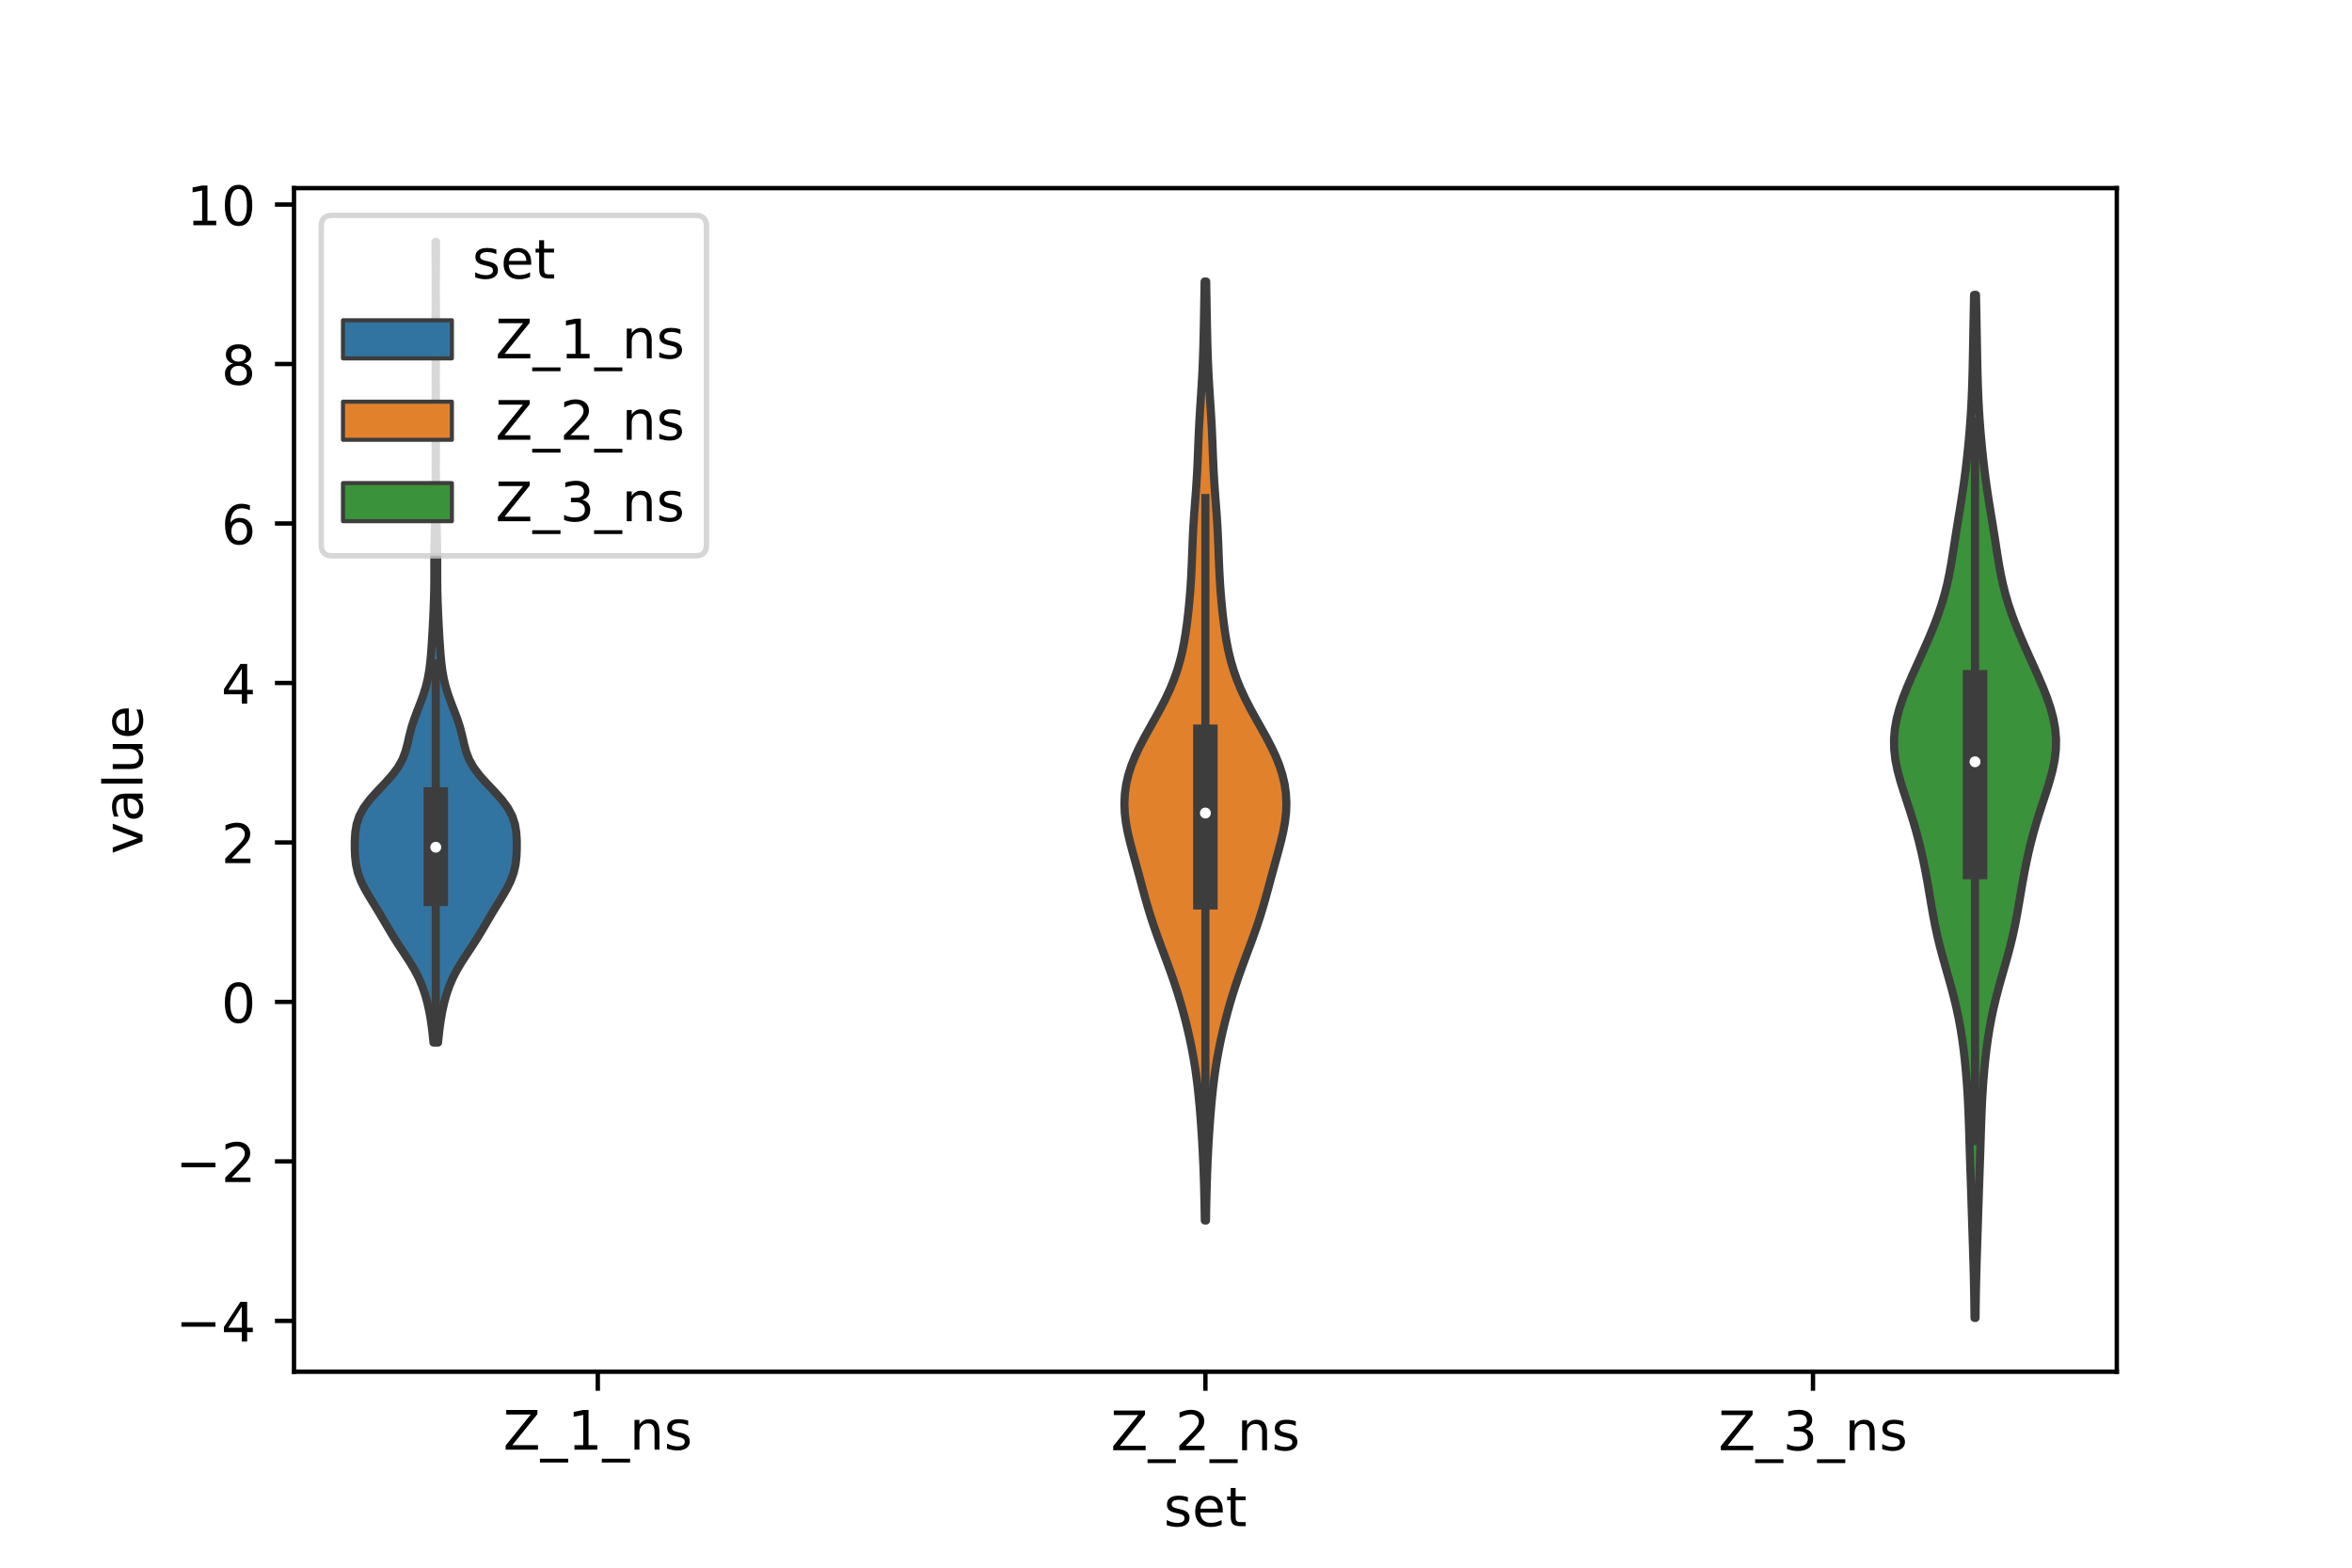 <?xml version="1.0" encoding="utf-8" standalone="no"?>
<!DOCTYPE svg PUBLIC "-//W3C//DTD SVG 1.1//EN"
  "http://www.w3.org/Graphics/SVG/1.1/DTD/svg11.dtd">
<!-- Created with matplotlib (https://matplotlib.org/) -->
<svg height="288pt" version="1.1" viewBox="0 0 432 288" width="432pt" xmlns="http://www.w3.org/2000/svg" xmlns:xlink="http://www.w3.org/1999/xlink">
 <defs>
  <style type="text/css">*{stroke-linecap:butt;stroke-linejoin:round;}</style>
 </defs>
 <g id="figure_1">
  <g id="patch_1">
   <path d="M 0 288 
L 432 288 
L 432 0 
L 0 0 
z
" style="fill:#ffffff;"/>
  </g>
  <g id="axes_1">
   <g id="patch_2">
    <path d="M 54 252 
L 388.8 252 
L 388.8 34.56 
L 54 34.56 
z
" style="fill:#ffffff;"/>
   </g>
   <g id="PolyCollection_1">
    <defs>
     <path d="M 80.458 -96.468 
L 79.622 -96.468 
L 79.473 -97.954 
L 79.296 -99.439 
L 79.078 -100.925 
L 78.805 -102.411 
L 78.468 -103.897 
L 78.053 -105.382 
L 77.539 -106.868 
L 76.905 -108.354 
L 76.134 -109.84 
L 75.241 -111.325 
L 74.271 -112.811 
L 73.286 -114.297 
L 72.338 -115.783 
L 71.441 -117.268 
L 70.573 -118.754 
L 69.696 -120.24 
L 68.791 -121.726 
L 67.876 -123.211 
L 67.011 -124.697 
L 66.274 -126.183 
L 65.729 -127.669 
L 65.392 -129.154 
L 65.222 -130.64 
L 65.16 -132.126 
L 65.166 -133.611 
L 65.258 -135.097 
L 65.503 -136.583 
L 65.988 -138.069 
L 66.776 -139.554 
L 67.871 -141.04 
L 69.197 -142.526 
L 70.613 -144.012 
L 71.952 -145.497 
L 73.075 -146.983 
L 73.913 -148.469 
L 74.483 -149.955 
L 74.874 -151.44 
L 75.21 -152.926 
L 75.597 -154.412 
L 76.078 -155.898 
L 76.636 -157.383 
L 77.214 -158.869 
L 77.754 -160.355 
L 78.214 -161.841 
L 78.575 -163.326 
L 78.839 -164.812 
L 79.026 -166.298 
L 79.163 -167.784 
L 79.272 -169.269 
L 79.368 -170.755 
L 79.455 -172.241 
L 79.534 -173.727 
L 79.604 -175.212 
L 79.667 -176.698 
L 79.718 -178.184 
L 79.754 -179.669 
L 79.773 -181.155 
L 79.777 -182.641 
L 79.775 -184.127 
L 79.778 -185.612 
L 79.792 -187.098 
L 79.819 -188.584 
L 79.853 -190.07 
L 79.889 -191.555 
L 79.923 -193.041 
L 79.952 -194.527 
L 79.978 -196.013 
L 80 -197.498 
L 80.016 -198.984 
L 80.026 -200.47 
L 80.029 -201.956 
L 80.026 -203.441 
L 80.018 -204.927 
L 80.006 -206.413 
L 79.995 -207.899 
L 79.987 -209.384 
L 79.987 -210.87 
L 79.995 -212.356 
L 80.007 -213.842 
L 80.018 -215.327 
L 80.027 -216.813 
L 80.03 -218.299 
L 80.028 -219.784 
L 80.02 -221.27 
L 80.009 -222.756 
L 79.996 -224.242 
L 79.988 -225.727 
L 79.987 -227.213 
L 79.993 -228.699 
L 80.004 -230.185 
L 80.017 -231.67 
L 80.026 -233.156 
L 80.031 -234.642 
L 80.03 -236.128 
L 80.023 -237.613 
L 80.013 -239.099 
L 80 -240.585 
L 79.99 -242.071 
L 79.986 -243.556 
L 80.094 -243.556 
L 80.094 -243.556 
L 80.09 -242.071 
L 80.08 -240.585 
L 80.067 -239.099 
L 80.057 -237.613 
L 80.05 -236.128 
L 80.049 -234.642 
L 80.054 -233.156 
L 80.063 -231.67 
L 80.076 -230.185 
L 80.087 -228.699 
L 80.093 -227.213 
L 80.092 -225.727 
L 80.084 -224.242 
L 80.071 -222.756 
L 80.06 -221.27 
L 80.052 -219.784 
L 80.05 -218.299 
L 80.053 -216.813 
L 80.062 -215.327 
L 80.073 -213.842 
L 80.085 -212.356 
L 80.093 -210.87 
L 80.093 -209.384 
L 80.085 -207.899 
L 80.074 -206.413 
L 80.062 -204.927 
L 80.054 -203.441 
L 80.051 -201.956 
L 80.054 -200.47 
L 80.064 -198.984 
L 80.08 -197.498 
L 80.102 -196.013 
L 80.128 -194.527 
L 80.157 -193.041 
L 80.191 -191.555 
L 80.227 -190.07 
L 80.261 -188.584 
L 80.288 -187.098 
L 80.302 -185.612 
L 80.305 -184.127 
L 80.303 -182.641 
L 80.307 -181.155 
L 80.326 -179.669 
L 80.362 -178.184 
L 80.413 -176.698 
L 80.476 -175.212 
L 80.546 -173.727 
L 80.625 -172.241 
L 80.712 -170.755 
L 80.808 -169.269 
L 80.917 -167.784 
L 81.054 -166.298 
L 81.241 -164.812 
L 81.505 -163.326 
L 81.866 -161.841 
L 82.326 -160.355 
L 82.866 -158.869 
L 83.444 -157.383 
L 84.002 -155.898 
L 84.483 -154.412 
L 84.87 -152.926 
L 85.206 -151.44 
L 85.597 -149.955 
L 86.167 -148.469 
L 87.005 -146.983 
L 88.128 -145.497 
L 89.467 -144.012 
L 90.883 -142.526 
L 92.209 -141.04 
L 93.304 -139.554 
L 94.092 -138.069 
L 94.577 -136.583 
L 94.822 -135.097 
L 94.914 -133.611 
L 94.92 -132.126 
L 94.858 -130.64 
L 94.688 -129.154 
L 94.351 -127.669 
L 93.806 -126.183 
L 93.069 -124.697 
L 92.204 -123.211 
L 91.289 -121.726 
L 90.384 -120.24 
L 89.507 -118.754 
L 88.639 -117.268 
L 87.742 -115.783 
L 86.794 -114.297 
L 85.809 -112.811 
L 84.839 -111.325 
L 83.946 -109.84 
L 83.175 -108.354 
L 82.541 -106.868 
L 82.027 -105.382 
L 81.612 -103.897 
L 81.275 -102.411 
L 81.002 -100.925 
L 80.784 -99.439 
L 80.607 -97.954 
L 80.458 -96.468 
z
" id="m6c04ebc9e5" style="stroke:#3d3d3d;stroke-width:1.5;"/>
    </defs>
    <g clip-path="url(#pa72a248c3a)">
     <use style="fill:#3274a1;stroke:#3d3d3d;stroke-width:1.5;" x="0" xlink:href="#m6c04ebc9e5" y="288"/>
    </g>
   </g>
   <g id="PolyCollection_2">
    <defs>
     <path d="M 221.51 -63.782 
L 221.29 -63.782 
L 221.262 -65.524 
L 221.229 -67.266 
L 221.189 -69.009 
L 221.14 -70.751 
L 221.082 -72.494 
L 221.014 -74.236 
L 220.933 -75.978 
L 220.84 -77.721 
L 220.734 -79.463 
L 220.616 -81.206 
L 220.486 -82.948 
L 220.341 -84.69 
L 220.179 -86.433 
L 219.995 -88.175 
L 219.784 -89.918 
L 219.539 -91.66 
L 219.258 -93.402 
L 218.939 -95.145 
L 218.585 -96.887 
L 218.196 -98.63 
L 217.775 -100.372 
L 217.319 -102.114 
L 216.827 -103.857 
L 216.298 -105.599 
L 215.731 -107.341 
L 215.13 -109.084 
L 214.501 -110.826 
L 213.855 -112.569 
L 213.205 -114.311 
L 212.566 -116.053 
L 211.953 -117.796 
L 211.377 -119.538 
L 210.843 -121.281 
L 210.344 -123.023 
L 209.869 -124.765 
L 209.401 -126.508 
L 208.928 -128.25 
L 208.446 -129.993 
L 207.965 -131.735 
L 207.508 -133.477 
L 207.104 -135.22 
L 206.787 -136.962 
L 206.585 -138.705 
L 206.52 -140.447 
L 206.606 -142.189 
L 206.852 -143.932 
L 207.257 -145.674 
L 207.819 -147.417 
L 208.523 -149.159 
L 209.349 -150.901 
L 210.264 -152.644 
L 211.233 -154.386 
L 212.214 -156.129 
L 213.17 -157.871 
L 214.067 -159.613 
L 214.881 -161.356 
L 215.599 -163.098 
L 216.214 -164.84 
L 216.729 -166.583 
L 217.154 -168.325 
L 217.501 -170.068 
L 217.788 -171.81 
L 218.029 -173.552 
L 218.234 -175.295 
L 218.412 -177.037 
L 218.565 -178.78 
L 218.694 -180.522 
L 218.797 -182.264 
L 218.88 -184.007 
L 218.949 -185.749 
L 219.014 -187.492 
L 219.086 -189.234 
L 219.173 -190.976 
L 219.281 -192.719 
L 219.405 -194.461 
L 219.538 -196.204 
L 219.669 -197.946 
L 219.787 -199.688 
L 219.888 -201.431 
L 219.97 -203.173 
L 220.041 -204.916 
L 220.108 -206.658 
L 220.182 -208.4 
L 220.268 -210.143 
L 220.368 -211.885 
L 220.479 -213.627 
L 220.594 -215.37 
L 220.705 -217.112 
L 220.806 -218.855 
L 220.892 -220.597 
L 220.962 -222.339 
L 221.018 -224.082 
L 221.064 -225.824 
L 221.103 -227.567 
L 221.137 -229.309 
L 221.169 -231.051 
L 221.199 -232.794 
L 221.228 -234.536 
L 221.256 -236.279 
L 221.544 -236.279 
L 221.544 -236.279 
L 221.572 -234.536 
L 221.601 -232.794 
L 221.631 -231.051 
L 221.663 -229.309 
L 221.697 -227.567 
L 221.736 -225.824 
L 221.782 -224.082 
L 221.838 -222.339 
L 221.908 -220.597 
L 221.994 -218.855 
L 222.095 -217.112 
L 222.206 -215.37 
L 222.321 -213.627 
L 222.432 -211.885 
L 222.532 -210.143 
L 222.618 -208.4 
L 222.692 -206.658 
L 222.759 -204.916 
L 222.83 -203.173 
L 222.912 -201.431 
L 223.013 -199.688 
L 223.131 -197.946 
L 223.262 -196.204 
L 223.395 -194.461 
L 223.519 -192.719 
L 223.627 -190.976 
L 223.714 -189.234 
L 223.786 -187.492 
L 223.851 -185.749 
L 223.92 -184.007 
L 224.003 -182.264 
L 224.106 -180.522 
L 224.235 -178.78 
L 224.388 -177.037 
L 224.566 -175.295 
L 224.771 -173.552 
L 225.012 -171.81 
L 225.299 -170.068 
L 225.647 -168.325 
L 226.071 -166.583 
L 226.586 -164.84 
L 227.201 -163.098 
L 227.919 -161.356 
L 228.733 -159.613 
L 229.63 -157.871 
L 230.586 -156.129 
L 231.567 -154.386 
L 232.536 -152.644 
L 233.451 -150.901 
L 234.277 -149.159 
L 234.981 -147.417 
L 235.543 -145.674 
L 235.948 -143.932 
L 236.194 -142.189 
L 236.28 -140.447 
L 236.215 -138.705 
L 236.013 -136.962 
L 235.696 -135.22 
L 235.292 -133.477 
L 234.835 -131.735 
L 234.354 -129.993 
L 233.872 -128.25 
L 233.399 -126.508 
L 232.931 -124.765 
L 232.456 -123.023 
L 231.957 -121.281 
L 231.423 -119.538 
L 230.847 -117.796 
L 230.234 -116.053 
L 229.595 -114.311 
L 228.945 -112.569 
L 228.299 -110.826 
L 227.67 -109.084 
L 227.069 -107.341 
L 226.502 -105.599 
L 225.973 -103.857 
L 225.481 -102.114 
L 225.025 -100.372 
L 224.604 -98.63 
L 224.215 -96.887 
L 223.861 -95.145 
L 223.542 -93.402 
L 223.261 -91.66 
L 223.016 -89.918 
L 222.805 -88.175 
L 222.621 -86.433 
L 222.459 -84.69 
L 222.314 -82.948 
L 222.184 -81.206 
L 222.066 -79.463 
L 221.96 -77.721 
L 221.867 -75.978 
L 221.786 -74.236 
L 221.718 -72.494 
L 221.66 -70.751 
L 221.611 -69.009 
L 221.571 -67.266 
L 221.538 -65.524 
L 221.51 -63.782 
z
" id="m599e3924ae" style="stroke:#3d3d3d;stroke-width:1.5;"/>
    </defs>
    <g clip-path="url(#pa72a248c3a)">
     <use style="fill:#e1812c;stroke:#3d3d3d;stroke-width:1.5;" x="0" xlink:href="#m599e3924ae" y="288"/>
    </g>
   </g>
   <g id="PolyCollection_3">
    <defs>
     <path d="M 362.851 -45.884 
L 362.669 -45.884 
L 362.646 -47.782 
L 362.618 -49.681 
L 362.582 -51.579 
L 362.538 -53.478 
L 362.487 -55.376 
L 362.43 -57.275 
L 362.37 -59.173 
L 362.308 -61.071 
L 362.247 -62.97 
L 362.186 -64.868 
L 362.125 -66.767 
L 362.062 -68.665 
L 361.996 -70.564 
L 361.93 -72.462 
L 361.865 -74.361 
L 361.802 -76.259 
L 361.743 -78.158 
L 361.685 -80.056 
L 361.622 -81.955 
L 361.55 -83.853 
L 361.462 -85.752 
L 361.352 -87.65 
L 361.22 -89.549 
L 361.062 -91.447 
L 360.875 -93.346 
L 360.657 -95.244 
L 360.4 -97.143 
L 360.099 -99.041 
L 359.748 -100.939 
L 359.345 -102.838 
L 358.89 -104.736 
L 358.391 -106.635 
L 357.861 -108.533 
L 357.318 -110.432 
L 356.786 -112.33 
L 356.282 -114.229 
L 355.824 -116.127 
L 355.415 -118.026 
L 355.052 -119.924 
L 354.72 -121.823 
L 354.401 -123.721 
L 354.077 -125.62 
L 353.733 -127.518 
L 353.358 -129.417 
L 352.947 -131.315 
L 352.493 -133.214 
L 351.994 -135.112 
L 351.447 -137.011 
L 350.856 -138.909 
L 350.236 -140.808 
L 349.612 -142.706 
L 349.025 -144.604 
L 348.518 -146.503 
L 348.136 -148.401 
L 347.915 -150.3 
L 347.88 -152.198 
L 348.037 -154.097 
L 348.378 -155.995 
L 348.884 -157.894 
L 349.524 -159.792 
L 350.266 -161.691 
L 351.077 -163.589 
L 351.926 -165.488 
L 352.786 -167.386 
L 353.636 -169.285 
L 354.456 -171.183 
L 355.232 -173.082 
L 355.949 -174.98 
L 356.594 -176.879 
L 357.159 -178.777 
L 357.64 -180.676 
L 358.044 -182.574 
L 358.388 -184.472 
L 358.696 -186.371 
L 358.989 -188.269 
L 359.286 -190.168 
L 359.591 -192.066 
L 359.902 -193.965 
L 360.209 -195.863 
L 360.501 -197.762 
L 360.772 -199.66 
L 361.018 -201.559 
L 361.24 -203.457 
L 361.442 -205.356 
L 361.625 -207.254 
L 361.788 -209.153 
L 361.93 -211.051 
L 362.05 -212.95 
L 362.147 -214.848 
L 362.223 -216.747 
L 362.282 -218.645 
L 362.329 -220.544 
L 362.369 -222.442 
L 362.404 -224.341 
L 362.439 -226.239 
L 362.474 -228.137 
L 362.51 -230.036 
L 362.547 -231.934 
L 362.585 -233.833 
L 362.935 -233.833 
L 362.935 -233.833 
L 362.973 -231.934 
L 363.01 -230.036 
L 363.046 -228.137 
L 363.081 -226.239 
L 363.116 -224.341 
L 363.151 -222.442 
L 363.191 -220.544 
L 363.238 -218.645 
L 363.297 -216.747 
L 363.373 -214.848 
L 363.47 -212.95 
L 363.59 -211.051 
L 363.732 -209.153 
L 363.895 -207.254 
L 364.078 -205.356 
L 364.28 -203.457 
L 364.502 -201.559 
L 364.748 -199.66 
L 365.019 -197.762 
L 365.311 -195.863 
L 365.618 -193.965 
L 365.929 -192.066 
L 366.234 -190.168 
L 366.531 -188.269 
L 366.824 -186.371 
L 367.132 -184.472 
L 367.476 -182.574 
L 367.88 -180.676 
L 368.361 -178.777 
L 368.926 -176.879 
L 369.571 -174.98 
L 370.288 -173.082 
L 371.064 -171.183 
L 371.884 -169.285 
L 372.734 -167.386 
L 373.594 -165.488 
L 374.443 -163.589 
L 375.254 -161.691 
L 375.996 -159.792 
L 376.636 -157.894 
L 377.142 -155.995 
L 377.483 -154.097 
L 377.64 -152.198 
L 377.605 -150.3 
L 377.384 -148.401 
L 377.002 -146.503 
L 376.495 -144.604 
L 375.908 -142.706 
L 375.284 -140.808 
L 374.664 -138.909 
L 374.073 -137.011 
L 373.526 -135.112 
L 373.027 -133.214 
L 372.573 -131.315 
L 372.162 -129.417 
L 371.787 -127.518 
L 371.443 -125.62 
L 371.119 -123.721 
L 370.8 -121.823 
L 370.468 -119.924 
L 370.105 -118.026 
L 369.696 -116.127 
L 369.238 -114.229 
L 368.734 -112.33 
L 368.202 -110.432 
L 367.659 -108.533 
L 367.129 -106.635 
L 366.63 -104.736 
L 366.175 -102.838 
L 365.772 -100.939 
L 365.421 -99.041 
L 365.12 -97.143 
L 364.863 -95.244 
L 364.645 -93.346 
L 364.458 -91.447 
L 364.3 -89.549 
L 364.168 -87.65 
L 364.058 -85.752 
L 363.97 -83.853 
L 363.898 -81.955 
L 363.835 -80.056 
L 363.777 -78.158 
L 363.718 -76.259 
L 363.655 -74.361 
L 363.59 -72.462 
L 363.524 -70.564 
L 363.458 -68.665 
L 363.395 -66.767 
L 363.334 -64.868 
L 363.273 -62.97 
L 363.212 -61.071 
L 363.15 -59.173 
L 363.09 -57.275 
L 363.033 -55.376 
L 362.982 -53.478 
L 362.938 -51.579 
L 362.902 -49.681 
L 362.874 -47.782 
L 362.851 -45.884 
z
" id="m10768518c8" style="stroke:#3d3d3d;stroke-width:1.5;"/>
    </defs>
    <g clip-path="url(#pa72a248c3a)">
     <use style="fill:#3a923a;stroke:#3d3d3d;stroke-width:1.5;" x="0" xlink:href="#m10768518c8" y="288"/>
    </g>
   </g>
   <g id="patch_3">
    <path clip-path="url(#pa72a248c3a)" d="M 109.8 184.061 
L 109.8 184.061 
L 109.8 184.061 
L 109.8 184.061 
z
" style="fill:#3274a1;stroke:#3d3d3d;stroke-linejoin:miter;stroke-width:0.75;"/>
   </g>
   <g id="patch_4">
    <path clip-path="url(#pa72a248c3a)" d="M 109.8 184.061 
L 109.8 184.061 
L 109.8 184.061 
L 109.8 184.061 
z
" style="fill:#e1812c;stroke:#3d3d3d;stroke-linejoin:miter;stroke-width:0.75;"/>
   </g>
   <g id="patch_5">
    <path clip-path="url(#pa72a248c3a)" d="M 109.8 184.061 
L 109.8 184.061 
L 109.8 184.061 
L 109.8 184.061 
z
" style="fill:#3a923a;stroke:#3d3d3d;stroke-linejoin:miter;stroke-width:0.75;"/>
   </g>
   <g id="matplotlib.axis_1">
    <g id="xtick_1">
     <g id="line2d_1">
      <defs>
       <path d="M 0 0 
L 0 3.5 
" id="mdd1b0d866d" style="stroke:#000000;stroke-width:0.8;"/>
      </defs>
      <g>
       <use style="stroke:#000000;stroke-width:0.8;" x="109.8" xlink:href="#mdd1b0d866d" y="252"/>
      </g>
     </g>
     <g id="text_1">
      <!-- Z_1_ns -->
      <g transform="translate(92.42 266.32)scale(0.1 -0.1)">
       <defs>
        <path d="M 5.609 72.906 
L 62.891 72.906 
L 62.891 65.375 
L 16.797 8.297 
L 64.016 8.297 
L 64.016 0 
L 4.5 0 
L 4.5 7.516 
L 50.594 64.594 
L 5.609 64.594 
z
" id="DejaVuSans-90"/>
        <path d="M 50.984 -16.609 
L 50.984 -23.578 
L -0.984 -23.578 
L -0.984 -16.609 
z
" id="DejaVuSans-95"/>
        <path d="M 12.406 8.297 
L 28.516 8.297 
L 28.516 63.922 
L 10.984 60.406 
L 10.984 69.391 
L 28.422 72.906 
L 38.281 72.906 
L 38.281 8.297 
L 54.391 8.297 
L 54.391 0 
L 12.406 0 
z
" id="DejaVuSans-49"/>
        <path d="M 54.891 33.016 
L 54.891 0 
L 45.906 0 
L 45.906 32.719 
Q 45.906 40.484 42.875 44.328 
Q 39.844 48.188 33.797 48.188 
Q 26.516 48.188 22.312 43.547 
Q 18.109 38.922 18.109 30.906 
L 18.109 0 
L 9.078 0 
L 9.078 54.688 
L 18.109 54.688 
L 18.109 46.188 
Q 21.344 51.125 25.703 53.562 
Q 30.078 56 35.797 56 
Q 45.219 56 50.047 50.172 
Q 54.891 44.344 54.891 33.016 
z
" id="DejaVuSans-110"/>
        <path d="M 44.281 53.078 
L 44.281 44.578 
Q 40.484 46.531 36.375 47.5 
Q 32.281 48.484 27.875 48.484 
Q 21.188 48.484 17.844 46.438 
Q 14.5 44.391 14.5 40.281 
Q 14.5 37.156 16.891 35.375 
Q 19.281 33.594 26.516 31.984 
L 29.594 31.297 
Q 39.156 29.25 43.188 25.516 
Q 47.219 21.781 47.219 15.094 
Q 47.219 7.469 41.188 3.016 
Q 35.156 -1.422 24.609 -1.422 
Q 20.219 -1.422 15.453 -0.562 
Q 10.688 0.297 5.422 2 
L 5.422 11.281 
Q 10.406 8.688 15.234 7.391 
Q 20.062 6.109 24.812 6.109 
Q 31.156 6.109 34.562 8.281 
Q 37.984 10.453 37.984 14.406 
Q 37.984 18.062 35.516 20.016 
Q 33.062 21.969 24.703 23.781 
L 21.578 24.516 
Q 13.234 26.266 9.516 29.906 
Q 5.812 33.547 5.812 39.891 
Q 5.812 47.609 11.281 51.797 
Q 16.75 56 26.812 56 
Q 31.781 56 36.172 55.266 
Q 40.578 54.547 44.281 53.078 
z
" id="DejaVuSans-115"/>
       </defs>
       <use xlink:href="#DejaVuSans-90"/>
       <use x="68.506" xlink:href="#DejaVuSans-95"/>
       <use x="118.506" xlink:href="#DejaVuSans-49"/>
       <use x="182.129" xlink:href="#DejaVuSans-95"/>
       <use x="232.129" xlink:href="#DejaVuSans-110"/>
       <use x="295.508" xlink:href="#DejaVuSans-115"/>
      </g>
     </g>
    </g>
    <g id="xtick_2">
     <g id="line2d_2">
      <g>
       <use style="stroke:#000000;stroke-width:0.8;" x="221.4" xlink:href="#mdd1b0d866d" y="252"/>
      </g>
     </g>
     <g id="text_2">
      <!-- Z_2_ns -->
      <g transform="translate(204.02 266.422)scale(0.1 -0.1)">
       <defs>
        <path d="M 19.188 8.297 
L 53.609 8.297 
L 53.609 0 
L 7.328 0 
L 7.328 8.297 
Q 12.938 14.109 22.625 23.891 
Q 32.328 33.688 34.812 36.531 
Q 39.547 41.844 41.422 45.531 
Q 43.312 49.219 43.312 52.781 
Q 43.312 58.594 39.234 62.25 
Q 35.156 65.922 28.609 65.922 
Q 23.969 65.922 18.812 64.312 
Q 13.672 62.703 7.812 59.422 
L 7.812 69.391 
Q 13.766 71.781 18.938 73 
Q 24.125 74.219 28.422 74.219 
Q 39.75 74.219 46.484 68.547 
Q 53.219 62.891 53.219 53.422 
Q 53.219 48.922 51.531 44.891 
Q 49.859 40.875 45.406 35.406 
Q 44.188 33.984 37.641 27.219 
Q 31.109 20.453 19.188 8.297 
z
" id="DejaVuSans-50"/>
       </defs>
       <use xlink:href="#DejaVuSans-90"/>
       <use x="68.506" xlink:href="#DejaVuSans-95"/>
       <use x="118.506" xlink:href="#DejaVuSans-50"/>
       <use x="182.129" xlink:href="#DejaVuSans-95"/>
       <use x="232.129" xlink:href="#DejaVuSans-110"/>
       <use x="295.508" xlink:href="#DejaVuSans-115"/>
      </g>
     </g>
    </g>
    <g id="xtick_3">
     <g id="line2d_3">
      <g>
       <use style="stroke:#000000;stroke-width:0.8;" x="333" xlink:href="#mdd1b0d866d" y="252"/>
      </g>
     </g>
     <g id="text_3">
      <!-- Z_3_ns -->
      <g transform="translate(315.62 266.422)scale(0.1 -0.1)">
       <defs>
        <path d="M 40.578 39.312 
Q 47.656 37.797 51.625 33 
Q 55.609 28.219 55.609 21.188 
Q 55.609 10.406 48.188 4.484 
Q 40.766 -1.422 27.094 -1.422 
Q 22.516 -1.422 17.656 -0.516 
Q 12.797 0.391 7.625 2.203 
L 7.625 11.719 
Q 11.719 9.328 16.594 8.109 
Q 21.484 6.891 26.812 6.891 
Q 36.078 6.891 40.938 10.547 
Q 45.797 14.203 45.797 21.188 
Q 45.797 27.641 41.281 31.266 
Q 36.766 34.906 28.719 34.906 
L 20.219 34.906 
L 20.219 43.016 
L 29.109 43.016 
Q 36.375 43.016 40.234 45.922 
Q 44.094 48.828 44.094 54.297 
Q 44.094 59.906 40.109 62.906 
Q 36.141 65.922 28.719 65.922 
Q 24.656 65.922 20.016 65.031 
Q 15.375 64.156 9.812 62.312 
L 9.812 71.094 
Q 15.438 72.656 20.344 73.438 
Q 25.25 74.219 29.594 74.219 
Q 40.828 74.219 47.359 69.109 
Q 53.906 64.016 53.906 55.328 
Q 53.906 49.266 50.438 45.094 
Q 46.969 40.922 40.578 39.312 
z
" id="DejaVuSans-51"/>
       </defs>
       <use xlink:href="#DejaVuSans-90"/>
       <use x="68.506" xlink:href="#DejaVuSans-95"/>
       <use x="118.506" xlink:href="#DejaVuSans-51"/>
       <use x="182.129" xlink:href="#DejaVuSans-95"/>
       <use x="232.129" xlink:href="#DejaVuSans-110"/>
       <use x="295.508" xlink:href="#DejaVuSans-115"/>
      </g>
     </g>
    </g>
    <g id="text_4">
     <!-- set -->
     <g transform="translate(213.759 280.378)scale(0.1 -0.1)">
      <defs>
       <path d="M 56.203 29.594 
L 56.203 25.203 
L 14.891 25.203 
Q 15.484 15.922 20.484 11.062 
Q 25.484 6.203 34.422 6.203 
Q 39.594 6.203 44.453 7.469 
Q 49.312 8.734 54.109 11.281 
L 54.109 2.781 
Q 49.266 0.734 44.188 -0.344 
Q 39.109 -1.422 33.891 -1.422 
Q 20.797 -1.422 13.156 6.188 
Q 5.516 13.812 5.516 26.812 
Q 5.516 40.234 12.766 48.109 
Q 20.016 56 32.328 56 
Q 43.359 56 49.781 48.891 
Q 56.203 41.797 56.203 29.594 
z
M 47.219 32.234 
Q 47.125 39.594 43.094 43.984 
Q 39.062 48.391 32.422 48.391 
Q 24.906 48.391 20.391 44.141 
Q 15.875 39.891 15.188 32.172 
z
" id="DejaVuSans-101"/>
       <path d="M 18.312 70.219 
L 18.312 54.688 
L 36.812 54.688 
L 36.812 47.703 
L 18.312 47.703 
L 18.312 18.016 
Q 18.312 11.328 20.141 9.422 
Q 21.969 7.516 27.594 7.516 
L 36.812 7.516 
L 36.812 0 
L 27.594 0 
Q 17.188 0 13.234 3.875 
Q 9.281 7.766 9.281 18.016 
L 9.281 47.703 
L 2.688 47.703 
L 2.688 54.688 
L 9.281 54.688 
L 9.281 70.219 
z
" id="DejaVuSans-116"/>
      </defs>
      <use xlink:href="#DejaVuSans-115"/>
      <use x="52.1" xlink:href="#DejaVuSans-101"/>
      <use x="113.623" xlink:href="#DejaVuSans-116"/>
     </g>
    </g>
   </g>
   <g id="matplotlib.axis_2">
    <g id="ytick_1">
     <g id="line2d_4">
      <defs>
       <path d="M 0 0 
L -3.5 0 
" id="m1d72be4e15" style="stroke:#000000;stroke-width:0.8;"/>
      </defs>
      <g>
       <use style="stroke:#000000;stroke-width:0.8;" x="54" xlink:href="#m1d72be4e15" y="242.655"/>
      </g>
     </g>
     <g id="text_5">
      <!-- −4 -->
      <g transform="translate(32.258 246.454)scale(0.1 -0.1)">
       <defs>
        <path d="M 10.594 35.5 
L 73.188 35.5 
L 73.188 27.203 
L 10.594 27.203 
z
" id="DejaVuSans-8722"/>
        <path d="M 37.797 64.312 
L 12.891 25.391 
L 37.797 25.391 
z
M 35.203 72.906 
L 47.609 72.906 
L 47.609 25.391 
L 58.016 25.391 
L 58.016 17.188 
L 47.609 17.188 
L 47.609 0 
L 37.797 0 
L 37.797 17.188 
L 4.891 17.188 
L 4.891 26.703 
z
" id="DejaVuSans-52"/>
       </defs>
       <use xlink:href="#DejaVuSans-8722"/>
       <use x="83.789" xlink:href="#DejaVuSans-52"/>
      </g>
     </g>
    </g>
    <g id="ytick_2">
     <g id="line2d_5">
      <g>
       <use style="stroke:#000000;stroke-width:0.8;" x="54" xlink:href="#m1d72be4e15" y="213.358"/>
      </g>
     </g>
     <g id="text_6">
      <!-- −2 -->
      <g transform="translate(32.258 217.157)scale(0.1 -0.1)">
       <use xlink:href="#DejaVuSans-8722"/>
       <use x="83.789" xlink:href="#DejaVuSans-50"/>
      </g>
     </g>
    </g>
    <g id="ytick_3">
     <g id="line2d_6">
      <g>
       <use style="stroke:#000000;stroke-width:0.8;" x="54" xlink:href="#m1d72be4e15" y="184.061"/>
      </g>
     </g>
     <g id="text_7">
      <!-- 0 -->
      <g transform="translate(40.638 187.86)scale(0.1 -0.1)">
       <defs>
        <path d="M 31.781 66.406 
Q 24.172 66.406 20.328 58.906 
Q 16.5 51.422 16.5 36.375 
Q 16.5 21.391 20.328 13.891 
Q 24.172 6.391 31.781 6.391 
Q 39.453 6.391 43.281 13.891 
Q 47.125 21.391 47.125 36.375 
Q 47.125 51.422 43.281 58.906 
Q 39.453 66.406 31.781 66.406 
z
M 31.781 74.219 
Q 44.047 74.219 50.516 64.516 
Q 56.984 54.828 56.984 36.375 
Q 56.984 17.969 50.516 8.266 
Q 44.047 -1.422 31.781 -1.422 
Q 19.531 -1.422 13.062 8.266 
Q 6.594 17.969 6.594 36.375 
Q 6.594 54.828 13.062 64.516 
Q 19.531 74.219 31.781 74.219 
z
" id="DejaVuSans-48"/>
       </defs>
       <use xlink:href="#DejaVuSans-48"/>
      </g>
     </g>
    </g>
    <g id="ytick_4">
     <g id="line2d_7">
      <g>
       <use style="stroke:#000000;stroke-width:0.8;" x="54" xlink:href="#m1d72be4e15" y="154.765"/>
      </g>
     </g>
     <g id="text_8">
      <!-- 2 -->
      <g transform="translate(40.638 158.564)scale(0.1 -0.1)">
       <use xlink:href="#DejaVuSans-50"/>
      </g>
     </g>
    </g>
    <g id="ytick_5">
     <g id="line2d_8">
      <g>
       <use style="stroke:#000000;stroke-width:0.8;" x="54" xlink:href="#m1d72be4e15" y="125.468"/>
      </g>
     </g>
     <g id="text_9">
      <!-- 4 -->
      <g transform="translate(40.638 129.267)scale(0.1 -0.1)">
       <use xlink:href="#DejaVuSans-52"/>
      </g>
     </g>
    </g>
    <g id="ytick_6">
     <g id="line2d_9">
      <g>
       <use style="stroke:#000000;stroke-width:0.8;" x="54" xlink:href="#m1d72be4e15" y="96.171"/>
      </g>
     </g>
     <g id="text_10">
      <!-- 6 -->
      <g transform="translate(40.638 99.97)scale(0.1 -0.1)">
       <defs>
        <path d="M 33.016 40.375 
Q 26.375 40.375 22.484 35.828 
Q 18.609 31.297 18.609 23.391 
Q 18.609 15.531 22.484 10.953 
Q 26.375 6.391 33.016 6.391 
Q 39.656 6.391 43.531 10.953 
Q 47.406 15.531 47.406 23.391 
Q 47.406 31.297 43.531 35.828 
Q 39.656 40.375 33.016 40.375 
z
M 52.594 71.297 
L 52.594 62.312 
Q 48.875 64.062 45.094 64.984 
Q 41.312 65.922 37.594 65.922 
Q 27.828 65.922 22.672 59.328 
Q 17.531 52.734 16.797 39.406 
Q 19.672 43.656 24.016 45.922 
Q 28.375 48.188 33.594 48.188 
Q 44.578 48.188 50.953 41.516 
Q 57.328 34.859 57.328 23.391 
Q 57.328 12.156 50.688 5.359 
Q 44.047 -1.422 33.016 -1.422 
Q 20.359 -1.422 13.672 8.266 
Q 6.984 17.969 6.984 36.375 
Q 6.984 53.656 15.188 63.938 
Q 23.391 74.219 37.203 74.219 
Q 40.922 74.219 44.703 73.484 
Q 48.484 72.75 52.594 71.297 
z
" id="DejaVuSans-54"/>
       </defs>
       <use xlink:href="#DejaVuSans-54"/>
      </g>
     </g>
    </g>
    <g id="ytick_7">
     <g id="line2d_10">
      <g>
       <use style="stroke:#000000;stroke-width:0.8;" x="54" xlink:href="#m1d72be4e15" y="66.874"/>
      </g>
     </g>
     <g id="text_11">
      <!-- 8 -->
      <g transform="translate(40.638 70.673)scale(0.1 -0.1)">
       <defs>
        <path d="M 31.781 34.625 
Q 24.75 34.625 20.719 30.859 
Q 16.703 27.094 16.703 20.516 
Q 16.703 13.922 20.719 10.156 
Q 24.75 6.391 31.781 6.391 
Q 38.812 6.391 42.859 10.172 
Q 46.922 13.969 46.922 20.516 
Q 46.922 27.094 42.891 30.859 
Q 38.875 34.625 31.781 34.625 
z
M 21.922 38.812 
Q 15.578 40.375 12.031 44.719 
Q 8.5 49.078 8.5 55.328 
Q 8.5 64.062 14.719 69.141 
Q 20.953 74.219 31.781 74.219 
Q 42.672 74.219 48.875 69.141 
Q 55.078 64.062 55.078 55.328 
Q 55.078 49.078 51.531 44.719 
Q 48 40.375 41.703 38.812 
Q 48.828 37.156 52.797 32.312 
Q 56.781 27.484 56.781 20.516 
Q 56.781 9.906 50.312 4.234 
Q 43.844 -1.422 31.781 -1.422 
Q 19.734 -1.422 13.25 4.234 
Q 6.781 9.906 6.781 20.516 
Q 6.781 27.484 10.781 32.312 
Q 14.797 37.156 21.922 38.812 
z
M 18.312 54.391 
Q 18.312 48.734 21.844 45.562 
Q 25.391 42.391 31.781 42.391 
Q 38.141 42.391 41.719 45.562 
Q 45.312 48.734 45.312 54.391 
Q 45.312 60.062 41.719 63.234 
Q 38.141 66.406 31.781 66.406 
Q 25.391 66.406 21.844 63.234 
Q 18.312 60.062 18.312 54.391 
z
" id="DejaVuSans-56"/>
       </defs>
       <use xlink:href="#DejaVuSans-56"/>
      </g>
     </g>
    </g>
    <g id="ytick_8">
     <g id="line2d_11">
      <g>
       <use style="stroke:#000000;stroke-width:0.8;" x="54" xlink:href="#m1d72be4e15" y="37.577"/>
      </g>
     </g>
     <g id="text_12">
      <!-- 10 -->
      <g transform="translate(34.275 41.377)scale(0.1 -0.1)">
       <use xlink:href="#DejaVuSans-49"/>
       <use x="63.623" xlink:href="#DejaVuSans-48"/>
      </g>
     </g>
    </g>
    <g id="text_13">
     <!-- value -->
     <g transform="translate(26.178 156.938)rotate(-90)scale(0.1 -0.1)">
      <defs>
       <path d="M 2.984 54.688 
L 12.5 54.688 
L 29.594 8.797 
L 46.688 54.688 
L 56.203 54.688 
L 35.688 0 
L 23.484 0 
z
" id="DejaVuSans-118"/>
       <path d="M 34.281 27.484 
Q 23.391 27.484 19.188 25 
Q 14.984 22.516 14.984 16.5 
Q 14.984 11.719 18.141 8.906 
Q 21.297 6.109 26.703 6.109 
Q 34.188 6.109 38.703 11.406 
Q 43.219 16.703 43.219 25.484 
L 43.219 27.484 
z
M 52.203 31.203 
L 52.203 0 
L 43.219 0 
L 43.219 8.297 
Q 40.141 3.328 35.547 0.953 
Q 30.953 -1.422 24.312 -1.422 
Q 15.922 -1.422 10.953 3.297 
Q 6 8.016 6 15.922 
Q 6 25.141 12.172 29.828 
Q 18.359 34.516 30.609 34.516 
L 43.219 34.516 
L 43.219 35.406 
Q 43.219 41.609 39.141 45 
Q 35.062 48.391 27.688 48.391 
Q 23 48.391 18.547 47.266 
Q 14.109 46.141 10.016 43.891 
L 10.016 52.203 
Q 14.938 54.109 19.578 55.047 
Q 24.219 56 28.609 56 
Q 40.484 56 46.344 49.844 
Q 52.203 43.703 52.203 31.203 
z
" id="DejaVuSans-97"/>
       <path d="M 9.422 75.984 
L 18.406 75.984 
L 18.406 0 
L 9.422 0 
z
" id="DejaVuSans-108"/>
       <path d="M 8.5 21.578 
L 8.5 54.688 
L 17.484 54.688 
L 17.484 21.922 
Q 17.484 14.156 20.5 10.266 
Q 23.531 6.391 29.594 6.391 
Q 36.859 6.391 41.078 11.031 
Q 45.312 15.672 45.312 23.688 
L 45.312 54.688 
L 54.297 54.688 
L 54.297 0 
L 45.312 0 
L 45.312 8.406 
Q 42.047 3.422 37.719 1 
Q 33.406 -1.422 27.688 -1.422 
Q 18.266 -1.422 13.375 4.438 
Q 8.5 10.297 8.5 21.578 
z
M 31.109 56 
z
" id="DejaVuSans-117"/>
      </defs>
      <use xlink:href="#DejaVuSans-118"/>
      <use x="59.18" xlink:href="#DejaVuSans-97"/>
      <use x="120.459" xlink:href="#DejaVuSans-108"/>
      <use x="148.242" xlink:href="#DejaVuSans-117"/>
      <use x="211.621" xlink:href="#DejaVuSans-101"/>
     </g>
    </g>
   </g>
   <g id="line2d_12">
    <path clip-path="url(#pa72a248c3a)" d="M 80.04 189.391 
L 80.04 121.864 
" style="fill:none;stroke:#3d3d3d;stroke-linecap:square;stroke-width:1.5;"/>
   </g>
   <g id="line2d_13">
    <path clip-path="url(#pa72a248c3a)" d="M 80.04 164.216 
L 80.04 146.86 
" style="fill:none;stroke:#3d3d3d;stroke-linecap:square;stroke-width:4.5;"/>
   </g>
   <g id="line2d_14">
    <path clip-path="url(#pa72a248c3a)" d="M 221.4 207.672 
L 221.4 91.503 
" style="fill:none;stroke:#3d3d3d;stroke-linecap:square;stroke-width:1.5;"/>
   </g>
   <g id="line2d_15">
    <path clip-path="url(#pa72a248c3a)" d="M 221.4 164.835 
L 221.4 135.353 
" style="fill:none;stroke:#3d3d3d;stroke-linecap:square;stroke-width:4.5;"/>
   </g>
   <g id="line2d_16">
    <path clip-path="url(#pa72a248c3a)" d="M 362.76 209.622 
L 362.76 77.423 
" style="fill:none;stroke:#3d3d3d;stroke-linecap:square;stroke-width:1.5;"/>
   </g>
   <g id="line2d_17">
    <path clip-path="url(#pa72a248c3a)" d="M 362.76 159.273 
L 362.76 125.344 
" style="fill:none;stroke:#3d3d3d;stroke-linecap:square;stroke-width:4.5;"/>
   </g>
   <g id="patch_6">
    <path d="M 54 252 
L 54 34.56 
" style="fill:none;stroke:#000000;stroke-linecap:square;stroke-linejoin:miter;stroke-width:0.8;"/>
   </g>
   <g id="patch_7">
    <path d="M 388.8 252 
L 388.8 34.56 
" style="fill:none;stroke:#000000;stroke-linecap:square;stroke-linejoin:miter;stroke-width:0.8;"/>
   </g>
   <g id="patch_8">
    <path d="M 54 252 
L 388.8 252 
" style="fill:none;stroke:#000000;stroke-linecap:square;stroke-linejoin:miter;stroke-width:0.8;"/>
   </g>
   <g id="patch_9">
    <path d="M 54 34.56 
L 388.8 34.56 
" style="fill:none;stroke:#000000;stroke-linecap:square;stroke-linejoin:miter;stroke-width:0.8;"/>
   </g>
   <g id="PathCollection_1">
    <defs>
     <path d="M 0 1.5 
C 0.398 1.5 0.779 1.342 1.061 1.061 
C 1.342 0.779 1.5 0.398 1.5 0 
C 1.5 -0.398 1.342 -0.779 1.061 -1.061 
C 0.779 -1.342 0.398 -1.5 0 -1.5 
C -0.398 -1.5 -0.779 -1.342 -1.061 -1.061 
C -1.342 -0.779 -1.5 -0.398 -1.5 0 
C -1.5 0.398 -1.342 0.779 -1.061 1.061 
C -0.779 1.342 -0.398 1.5 0 1.5 
z
" id="mb4ce87c796" style="stroke:#3d3d3d;"/>
    </defs>
    <g clip-path="url(#pa72a248c3a)">
     <use style="fill:#ffffff;stroke:#3d3d3d;" x="80.04" xlink:href="#mb4ce87c796" y="155.642"/>
    </g>
   </g>
   <g id="PathCollection_2">
    <g clip-path="url(#pa72a248c3a)">
     <use style="fill:#ffffff;stroke:#3d3d3d;" x="221.4" xlink:href="#mb4ce87c796" y="149.361"/>
    </g>
   </g>
   <g id="PathCollection_3">
    <g clip-path="url(#pa72a248c3a)">
     <use style="fill:#ffffff;stroke:#3d3d3d;" x="362.76" xlink:href="#mb4ce87c796" y="139.945"/>
    </g>
   </g>
   <g id="legend_1">
    <g id="patch_10">
     <path d="M 61 102.107 
L 127.759 102.107 
Q 129.759 102.107 129.759 100.107 
L 129.759 41.56 
Q 129.759 39.56 127.759 39.56 
L 61 39.56 
Q 59 39.56 59 41.56 
L 59 100.107 
Q 59 102.107 61 102.107 
z
" style="fill:#ffffff;opacity:0.8;stroke:#cccccc;stroke-linejoin:miter;"/>
    </g>
    <g id="text_14">
     <!-- set -->
     <g transform="translate(86.738 51.158)scale(0.1 -0.1)">
      <use xlink:href="#DejaVuSans-115"/>
      <use x="52.1" xlink:href="#DejaVuSans-101"/>
      <use x="113.623" xlink:href="#DejaVuSans-116"/>
     </g>
    </g>
    <g id="patch_11">
     <path d="M 63 65.837 
L 83 65.837 
L 83 58.837 
L 63 58.837 
z
" style="fill:#3274a1;stroke:#3d3d3d;stroke-linejoin:miter;stroke-width:0.75;"/>
    </g>
    <g id="text_15">
     <!-- Z_1_ns -->
     <g transform="translate(91 65.837)scale(0.1 -0.1)">
      <use xlink:href="#DejaVuSans-90"/>
      <use x="68.506" xlink:href="#DejaVuSans-95"/>
      <use x="118.506" xlink:href="#DejaVuSans-49"/>
      <use x="182.129" xlink:href="#DejaVuSans-95"/>
      <use x="232.129" xlink:href="#DejaVuSans-110"/>
      <use x="295.508" xlink:href="#DejaVuSans-115"/>
     </g>
    </g>
    <g id="patch_12">
     <path d="M 63 80.793 
L 83 80.793 
L 83 73.793 
L 63 73.793 
z
" style="fill:#e1812c;stroke:#3d3d3d;stroke-linejoin:miter;stroke-width:0.75;"/>
    </g>
    <g id="text_16">
     <!-- Z_2_ns -->
     <g transform="translate(91 80.793)scale(0.1 -0.1)">
      <use xlink:href="#DejaVuSans-90"/>
      <use x="68.506" xlink:href="#DejaVuSans-95"/>
      <use x="118.506" xlink:href="#DejaVuSans-50"/>
      <use x="182.129" xlink:href="#DejaVuSans-95"/>
      <use x="232.129" xlink:href="#DejaVuSans-110"/>
      <use x="295.508" xlink:href="#DejaVuSans-115"/>
     </g>
    </g>
    <g id="patch_13">
     <path d="M 63 95.749 
L 83 95.749 
L 83 88.749 
L 63 88.749 
z
" style="fill:#3a923a;stroke:#3d3d3d;stroke-linejoin:miter;stroke-width:0.75;"/>
    </g>
    <g id="text_17">
     <!-- Z_3_ns -->
     <g transform="translate(91 95.749)scale(0.1 -0.1)">
      <use xlink:href="#DejaVuSans-90"/>
      <use x="68.506" xlink:href="#DejaVuSans-95"/>
      <use x="118.506" xlink:href="#DejaVuSans-51"/>
      <use x="182.129" xlink:href="#DejaVuSans-95"/>
      <use x="232.129" xlink:href="#DejaVuSans-110"/>
      <use x="295.508" xlink:href="#DejaVuSans-115"/>
     </g>
    </g>
   </g>
  </g>
 </g>
 <defs>
  <clipPath id="pa72a248c3a">
   <rect height="217.44" width="334.8" x="54" y="34.56"/>
  </clipPath>
 </defs>
</svg>
